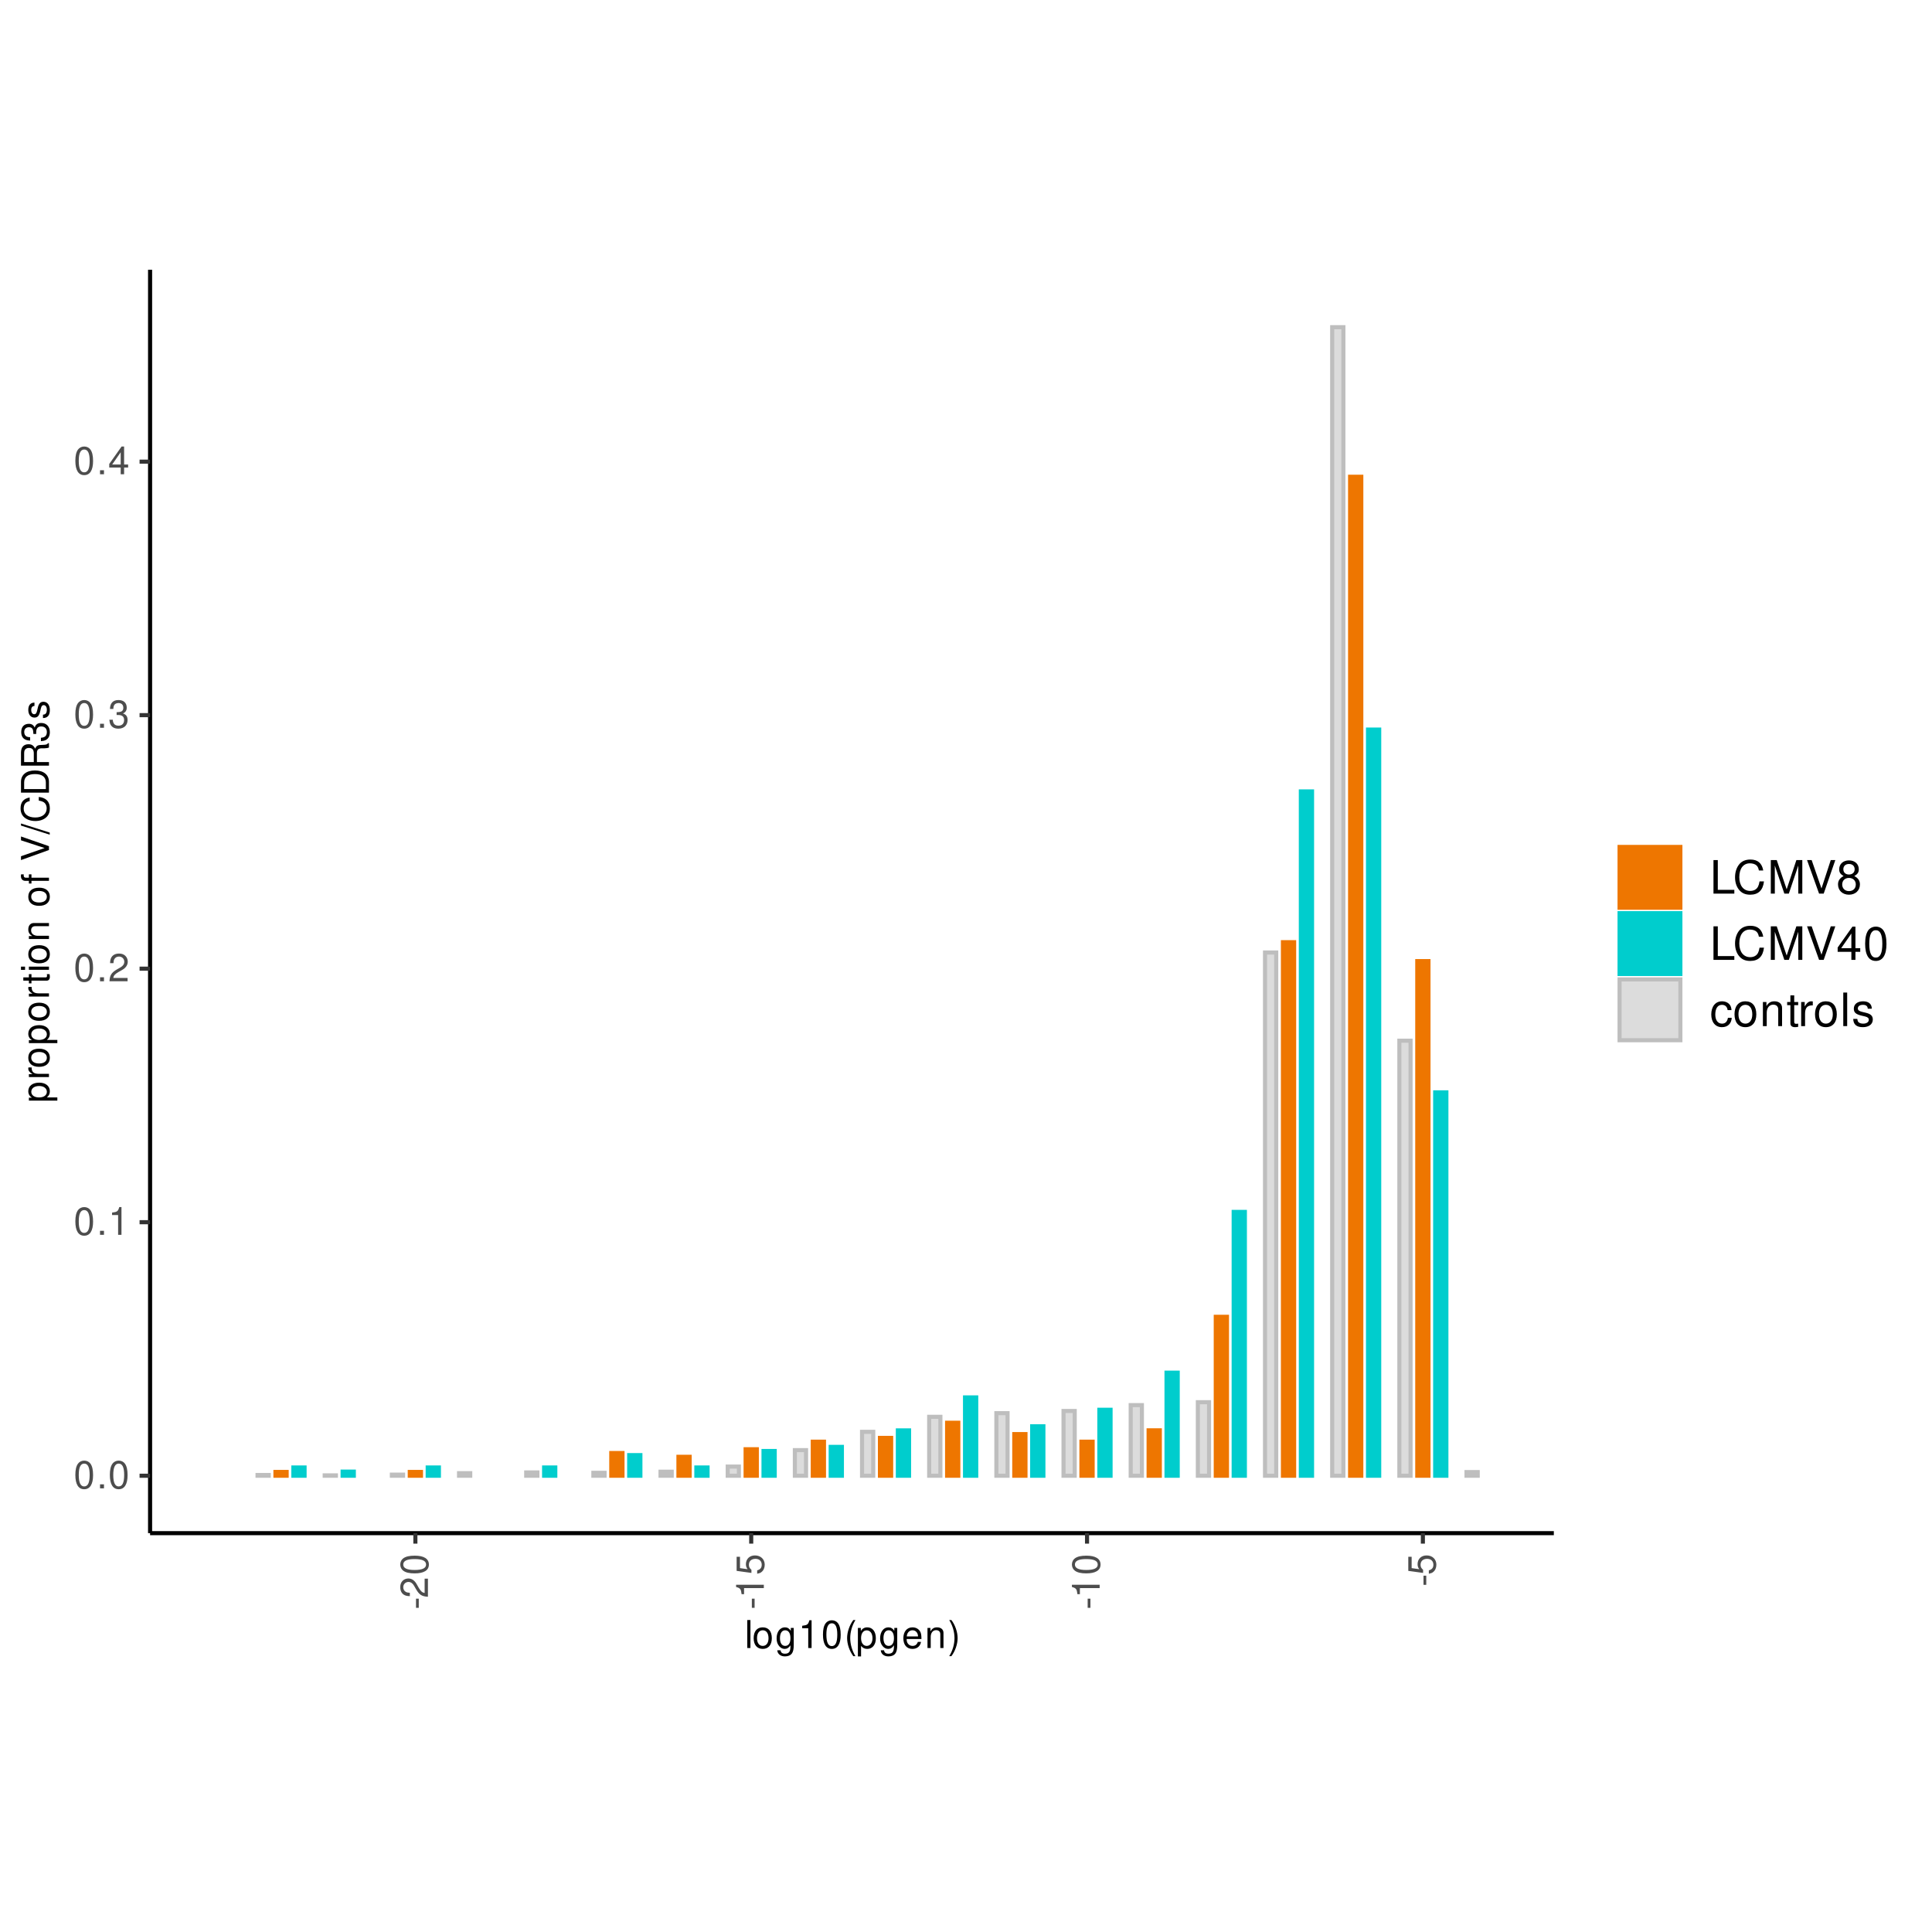 <?xml version="1.0" encoding="UTF-8"?>
<svg xmlns="http://www.w3.org/2000/svg" xmlns:xlink="http://www.w3.org/1999/xlink" width="504pt" height="504pt" viewBox="0 0 504 504" version="1.1">
<defs>
<g>
<symbol overflow="visible" id="glyph0-0">
<path style="stroke:none;" d=""/>
</symbol>
<symbol overflow="visible" id="glyph0-1">
<path style="stroke:none;" d="M 2.75 -7.234 C 2.094 -7.234 1.484 -6.938 1.125 -6.438 C 0.656 -5.797 0.438 -4.844 0.438 -3.5 C 0.438 -1.062 1.234 0.234 2.75 0.234 C 4.25 0.234 5.062 -1.062 5.062 -3.438 C 5.062 -4.844 4.844 -5.781 4.375 -6.438 C 4.016 -6.938 3.422 -7.234 2.75 -7.234 Z M 2.75 -6.453 C 3.703 -6.453 4.172 -5.484 4.172 -3.516 C 4.172 -1.453 3.703 -0.5 2.734 -0.5 C 1.797 -0.5 1.328 -1.5 1.328 -3.484 C 1.328 -5.484 1.797 -6.453 2.75 -6.453 Z M 2.75 -6.453 "/>
</symbol>
<symbol overflow="visible" id="glyph0-2">
<path style="stroke:none;" d="M 1.906 -1.047 L 0.875 -1.047 L 0.875 0 L 1.906 0 Z M 1.906 -1.047 "/>
</symbol>
<symbol overflow="visible" id="glyph0-3">
<path style="stroke:none;" d="M 2.594 -5.156 L 2.594 0 L 3.469 0 L 3.469 -7.234 L 2.891 -7.234 C 2.578 -6.125 2.375 -5.969 1.016 -5.797 L 1.016 -5.156 Z M 2.594 -5.156 "/>
</symbol>
<symbol overflow="visible" id="glyph0-4">
<path style="stroke:none;" d="M 5.062 -0.875 L 1.328 -0.875 C 1.422 -1.469 1.734 -1.844 2.609 -2.375 L 3.609 -2.938 C 4.594 -3.484 5.109 -4.234 5.109 -5.125 C 5.109 -5.719 4.875 -6.281 4.453 -6.672 C 4.031 -7.047 3.516 -7.234 2.844 -7.234 C 1.938 -7.234 1.266 -6.906 0.875 -6.297 C 0.625 -5.906 0.516 -5.453 0.5 -4.734 L 1.375 -4.734 C 1.406 -5.219 1.469 -5.516 1.594 -5.75 C 1.812 -6.188 2.281 -6.453 2.812 -6.453 C 3.609 -6.453 4.203 -5.875 4.203 -5.094 C 4.203 -4.516 3.875 -4.016 3.25 -3.656 L 2.328 -3.125 C 0.844 -2.266 0.422 -1.594 0.344 -0.016 L 5.062 -0.016 Z M 5.062 -0.875 "/>
</symbol>
<symbol overflow="visible" id="glyph0-5">
<path style="stroke:none;" d="M 2.203 -3.328 L 2.688 -3.328 C 3.656 -3.328 4.156 -2.875 4.156 -2.016 C 4.156 -1.094 3.609 -0.547 2.703 -0.547 C 1.734 -0.547 1.266 -1.047 1.203 -2.094 L 0.312 -2.094 C 0.359 -1.516 0.453 -1.141 0.625 -0.812 C 1 -0.125 1.688 0.234 2.656 0.234 C 4.125 0.234 5.062 -0.656 5.062 -2.016 C 5.062 -2.938 4.703 -3.438 3.859 -3.734 C 4.516 -4.016 4.844 -4.516 4.844 -5.234 C 4.844 -6.484 4.047 -7.234 2.688 -7.234 C 1.266 -7.234 0.5 -6.438 0.469 -4.906 L 1.344 -4.906 C 1.359 -5.344 1.406 -5.594 1.516 -5.812 C 1.703 -6.219 2.156 -6.453 2.703 -6.453 C 3.484 -6.453 3.953 -5.984 3.953 -5.203 C 3.953 -4.703 3.766 -4.391 3.375 -4.219 C 3.141 -4.125 2.812 -4.078 2.203 -4.062 Z M 2.203 -3.328 "/>
</symbol>
<symbol overflow="visible" id="glyph0-6">
<path style="stroke:none;" d="M 3.266 -1.75 L 3.266 0 L 4.156 0 L 4.156 -1.75 L 5.203 -1.75 L 5.203 -2.547 L 4.156 -2.547 L 4.156 -7.234 L 3.5 -7.234 L 0.281 -2.688 L 0.281 -1.75 Z M 3.266 -2.547 L 1.047 -2.547 L 3.266 -5.734 Z M 3.266 -2.547 "/>
</symbol>
<symbol overflow="visible" id="glyph0-7">
<path style="stroke:none;" d="M 1.516 -7.297 L 0.688 -7.297 L 0.688 0 L 1.516 0 Z M 1.516 -7.297 "/>
</symbol>
<symbol overflow="visible" id="glyph0-8">
<path style="stroke:none;" d="M 2.719 -5.391 C 1.234 -5.391 0.359 -4.344 0.359 -2.578 C 0.359 -0.812 1.234 0.234 2.734 0.234 C 4.203 0.234 5.094 -0.812 5.094 -2.547 C 5.094 -4.359 4.234 -5.391 2.719 -5.391 Z M 2.734 -4.625 C 3.672 -4.625 4.234 -3.844 4.234 -2.547 C 4.234 -1.312 3.656 -0.547 2.734 -0.547 C 1.797 -0.547 1.234 -1.312 1.234 -2.578 C 1.234 -3.844 1.797 -4.625 2.734 -4.625 Z M 2.734 -4.625 "/>
</symbol>
<symbol overflow="visible" id="glyph0-9">
<path style="stroke:none;" d="M 4.047 -5.234 L 4.047 -4.484 C 3.625 -5.109 3.156 -5.391 2.5 -5.391 C 1.234 -5.391 0.344 -4.203 0.344 -2.531 C 0.344 -1.656 0.562 -1.016 1.016 -0.484 C 1.406 -0.016 1.906 0.234 2.438 0.234 C 3.062 0.234 3.516 -0.047 3.953 -0.703 L 3.953 -0.438 C 3.953 0.953 3.562 1.484 2.531 1.484 C 1.812 1.484 1.453 1.203 1.375 0.594 L 0.516 0.594 C 0.594 1.562 1.375 2.188 2.516 2.188 C 3.281 2.188 3.922 1.938 4.266 1.516 C 4.656 1.016 4.812 0.375 4.812 -0.859 L 4.812 -5.234 Z M 2.578 -4.625 C 3.453 -4.625 3.953 -3.875 3.953 -2.547 C 3.953 -1.281 3.453 -0.547 2.578 -0.547 C 1.719 -0.547 1.219 -1.297 1.219 -2.578 C 1.219 -3.859 1.719 -4.625 2.578 -4.625 Z M 2.578 -4.625 "/>
</symbol>
<symbol overflow="visible" id="glyph0-10">
<path style="stroke:none;" d="M 2.359 -7.297 C 1.359 -5.984 0.734 -4.156 0.734 -2.594 C 0.734 -1.016 1.359 0.812 2.359 2.125 L 2.906 2.125 C 2.031 0.688 1.547 -0.984 1.547 -2.594 C 1.547 -4.188 2.031 -5.875 2.906 -7.297 Z M 2.359 -7.297 "/>
</symbol>
<symbol overflow="visible" id="glyph0-11">
<path style="stroke:none;" d="M 0.547 2.188 L 1.375 2.188 L 1.375 -0.547 C 1.812 -0.016 2.312 0.234 2.984 0.234 C 4.344 0.234 5.234 -0.859 5.234 -2.531 C 5.234 -4.297 4.375 -5.391 2.984 -5.391 C 2.266 -5.391 1.703 -5.062 1.312 -4.453 L 1.312 -5.234 L 0.547 -5.234 Z M 2.844 -4.609 C 3.766 -4.609 4.359 -3.797 4.359 -2.547 C 4.359 -1.359 3.75 -0.547 2.844 -0.547 C 1.953 -0.547 1.375 -1.344 1.375 -2.578 C 1.375 -3.812 1.953 -4.609 2.844 -4.609 Z M 2.844 -4.609 "/>
</symbol>
<symbol overflow="visible" id="glyph0-12">
<path style="stroke:none;" d="M 5.125 -2.344 C 5.125 -3.141 5.062 -3.625 4.922 -4.016 C 4.578 -4.875 3.781 -5.391 2.797 -5.391 C 1.344 -5.391 0.406 -4.281 0.406 -2.547 C 0.406 -0.812 1.297 0.234 2.781 0.234 C 3.984 0.234 4.812 -0.453 5.016 -1.594 L 4.188 -1.594 C 3.953 -0.906 3.484 -0.547 2.812 -0.547 C 2.281 -0.547 1.828 -0.781 1.547 -1.219 C 1.344 -1.516 1.281 -1.812 1.266 -2.344 Z M 1.297 -3.016 C 1.359 -3.984 1.953 -4.625 2.797 -4.625 C 3.641 -4.625 4.234 -3.953 4.234 -3.016 Z M 1.297 -3.016 "/>
</symbol>
<symbol overflow="visible" id="glyph0-13">
<path style="stroke:none;" d="M 0.703 -5.234 L 0.703 0 L 1.547 0 L 1.547 -2.891 C 1.547 -3.953 2.094 -4.656 2.953 -4.656 C 3.625 -4.656 4.047 -4.266 4.047 -3.625 L 4.047 0 L 4.875 0 L 4.875 -3.953 C 4.875 -4.828 4.219 -5.391 3.203 -5.391 C 2.438 -5.391 1.938 -5.094 1.469 -4.359 L 1.469 -5.234 Z M 0.703 -5.234 "/>
</symbol>
<symbol overflow="visible" id="glyph0-14">
<path style="stroke:none;" d="M 0.938 2.125 C 1.938 0.812 2.562 -1.016 2.562 -2.578 C 2.562 -4.156 1.938 -5.984 0.938 -7.297 L 0.375 -7.297 C 1.266 -5.859 1.75 -4.188 1.75 -2.578 C 1.75 -0.984 1.266 0.703 0.375 2.125 Z M 0.938 2.125 "/>
</symbol>
<symbol overflow="visible" id="glyph1-0">
<path style="stroke:none;" d=""/>
</symbol>
<symbol overflow="visible" id="glyph1-1">
<path style="stroke:none;" d="M -3.125 -2.844 L -3.125 -0.453 L -2.406 -0.453 L -2.406 -2.844 Z M -3.125 -2.844 "/>
</symbol>
<symbol overflow="visible" id="glyph1-2">
<path style="stroke:none;" d="M -0.875 -5.062 L -0.875 -1.328 C -1.469 -1.422 -1.844 -1.734 -2.375 -2.609 L -2.938 -3.609 C -3.484 -4.594 -4.234 -5.109 -5.125 -5.109 C -5.719 -5.109 -6.281 -4.875 -6.672 -4.453 C -7.047 -4.031 -7.234 -3.516 -7.234 -2.844 C -7.234 -1.938 -6.906 -1.266 -6.297 -0.875 C -5.906 -0.625 -5.453 -0.516 -4.734 -0.5 L -4.734 -1.375 C -5.219 -1.406 -5.516 -1.469 -5.75 -1.594 C -6.188 -1.812 -6.453 -2.281 -6.453 -2.812 C -6.453 -3.609 -5.875 -4.203 -5.094 -4.203 C -4.516 -4.203 -4.016 -3.875 -3.656 -3.25 L -3.125 -2.328 C -2.266 -0.844 -1.594 -0.422 -0.016 -0.344 L -0.016 -5.062 Z M -0.875 -5.062 "/>
</symbol>
<symbol overflow="visible" id="glyph1-3">
<path style="stroke:none;" d="M -7.234 -2.75 C -7.234 -2.094 -6.938 -1.484 -6.438 -1.125 C -5.797 -0.656 -4.844 -0.438 -3.5 -0.438 C -1.062 -0.438 0.234 -1.234 0.234 -2.75 C 0.234 -4.25 -1.062 -5.062 -3.438 -5.062 C -4.844 -5.062 -5.781 -4.844 -6.438 -4.375 C -6.938 -4.016 -7.234 -3.422 -7.234 -2.75 Z M -6.453 -2.75 C -6.453 -3.703 -5.484 -4.172 -3.516 -4.172 C -1.453 -4.172 -0.5 -3.703 -0.5 -2.734 C -0.5 -1.797 -1.5 -1.328 -3.484 -1.328 C -5.484 -1.328 -6.453 -1.797 -6.453 -2.75 Z M -6.453 -2.75 "/>
</symbol>
<symbol overflow="visible" id="glyph1-4">
<path style="stroke:none;" d="M -5.156 -2.594 L 0 -2.594 L 0 -3.469 L -7.234 -3.469 L -7.234 -2.891 C -6.125 -2.578 -5.969 -2.375 -5.797 -1.016 L -5.156 -1.016 Z M -5.156 -2.594 "/>
</symbol>
<symbol overflow="visible" id="glyph1-5">
<path style="stroke:none;" d="M -7.094 -4.766 L -7.094 -1.094 L -3.234 -0.562 L -3.234 -1.375 C -3.719 -1.797 -3.891 -2.125 -3.891 -2.688 C -3.891 -3.641 -3.234 -4.234 -2.188 -4.234 C -1.172 -4.234 -0.547 -3.641 -0.547 -2.688 C -0.547 -1.906 -0.938 -1.438 -1.734 -1.234 L -1.734 -0.344 C -1.156 -0.469 -0.875 -0.562 -0.625 -0.781 C -0.078 -1.188 0.234 -1.906 0.234 -2.703 C 0.234 -4.125 -0.812 -5.125 -2.312 -5.125 C -3.703 -5.125 -4.672 -4.203 -4.672 -2.844 C -4.672 -2.344 -4.547 -1.938 -4.234 -1.531 L -6.219 -1.812 L -6.219 -4.766 Z M -7.094 -4.766 "/>
</symbol>
<symbol overflow="visible" id="glyph1-6">
<path style="stroke:none;" d="M 2.188 -0.547 L 2.188 -1.375 L -0.547 -1.375 C -0.016 -1.812 0.234 -2.312 0.234 -2.984 C 0.234 -4.344 -0.859 -5.234 -2.531 -5.234 C -4.297 -5.234 -5.391 -4.375 -5.391 -2.984 C -5.391 -2.266 -5.062 -1.703 -4.453 -1.312 L -5.234 -1.312 L -5.234 -0.547 Z M -4.609 -2.844 C -4.609 -3.766 -3.797 -4.359 -2.547 -4.359 C -1.359 -4.359 -0.547 -3.75 -0.547 -2.844 C -0.547 -1.953 -1.344 -1.375 -2.578 -1.375 C -3.812 -1.375 -4.609 -1.953 -4.609 -2.844 Z M -4.609 -2.844 "/>
</symbol>
<symbol overflow="visible" id="glyph1-7">
<path style="stroke:none;" d="M -5.234 -0.688 L 0 -0.688 L 0 -1.531 L -2.719 -1.531 C -3.984 -1.547 -4.547 -2.062 -4.516 -3.203 L -5.359 -3.203 C -5.375 -3.062 -5.391 -2.984 -5.391 -2.891 C -5.391 -2.344 -5.062 -1.938 -4.297 -1.453 L -5.234 -1.453 Z M -5.234 -0.688 "/>
</symbol>
<symbol overflow="visible" id="glyph1-8">
<path style="stroke:none;" d="M -5.391 -2.719 C -5.391 -1.234 -4.344 -0.359 -2.578 -0.359 C -0.812 -0.359 0.234 -1.234 0.234 -2.734 C 0.234 -4.203 -0.812 -5.094 -2.547 -5.094 C -4.359 -5.094 -5.391 -4.234 -5.391 -2.719 Z M -4.625 -2.734 C -4.625 -3.672 -3.844 -4.234 -2.547 -4.234 C -1.312 -4.234 -0.547 -3.656 -0.547 -2.734 C -0.547 -1.797 -1.312 -1.234 -2.578 -1.234 C -3.844 -1.234 -4.625 -1.797 -4.625 -2.734 Z M -4.625 -2.734 "/>
</symbol>
<symbol overflow="visible" id="glyph1-9">
<path style="stroke:none;" d="M -5.234 -2.547 L -5.234 -1.688 L -6.688 -1.688 L -6.688 -0.844 L -5.234 -0.844 L -5.234 -0.141 L -4.562 -0.141 L -4.562 -0.844 L -0.594 -0.844 C -0.062 -0.844 0.234 -1.203 0.234 -1.859 C 0.234 -2.078 0.203 -2.266 0.156 -2.547 L -0.547 -2.547 C -0.516 -2.422 -0.5 -2.312 -0.5 -2.141 C -0.5 -1.781 -0.594 -1.688 -0.969 -1.688 L -4.562 -1.688 L -4.562 -2.547 Z M -5.234 -2.547 "/>
</symbol>
<symbol overflow="visible" id="glyph1-10">
<path style="stroke:none;" d="M -5.234 -1.5 L -5.234 -0.672 L 0 -0.672 L 0 -1.5 Z M -7.297 -1.5 L -7.297 -0.656 L -6.234 -0.656 L -6.234 -1.5 Z M -7.297 -1.5 "/>
</symbol>
<symbol overflow="visible" id="glyph1-11">
<path style="stroke:none;" d="M -5.234 -0.703 L 0 -0.703 L 0 -1.547 L -2.891 -1.547 C -3.953 -1.547 -4.656 -2.094 -4.656 -2.953 C -4.656 -3.625 -4.266 -4.047 -3.625 -4.047 L 0 -4.047 L 0 -4.875 L -3.953 -4.875 C -4.828 -4.875 -5.391 -4.219 -5.391 -3.203 C -5.391 -2.438 -5.094 -1.938 -4.359 -1.469 L -5.234 -1.469 Z M -5.234 -0.703 "/>
</symbol>
<symbol overflow="visible" id="glyph1-12">
<path style="stroke:none;" d=""/>
</symbol>
<symbol overflow="visible" id="glyph1-13">
<path style="stroke:none;" d="M -5.234 -2.578 L -5.234 -1.703 L -6.062 -1.703 C -6.406 -1.703 -6.594 -1.906 -6.594 -2.297 C -6.594 -2.359 -6.594 -2.391 -6.578 -2.578 L -7.266 -2.578 C -7.312 -2.391 -7.312 -2.281 -7.312 -2.109 C -7.312 -1.344 -6.875 -0.875 -6.125 -0.875 L -5.234 -0.875 L -5.234 -0.188 L -4.562 -0.188 L -4.562 -0.875 L 0 -0.875 L 0 -1.703 L -4.562 -1.703 L -4.562 -2.578 Z M -5.234 -2.578 "/>
</symbol>
<symbol overflow="visible" id="glyph1-14">
<path style="stroke:none;" d="M 0 -3.922 L -7.297 -6.453 L -7.297 -5.453 L -1.125 -3.438 L -7.297 -1.297 L -7.297 -0.297 L 0 -2.922 Z M 0 -3.922 "/>
</symbol>
<symbol overflow="visible" id="glyph1-15">
<path style="stroke:none;" d="M -7.297 -2.297 L 0.203 0.078 L 0.203 -0.469 L -7.297 -2.844 Z M -7.297 -2.297 "/>
</symbol>
<symbol overflow="visible" id="glyph1-16">
<path style="stroke:none;" d="M -5.031 -6.625 C -6.625 -6.328 -7.406 -5.406 -7.406 -3.812 C -7.406 -2.828 -7.094 -2.047 -6.5 -1.5 C -5.781 -0.844 -4.734 -0.484 -3.562 -0.484 C -2.359 -0.484 -1.328 -0.844 -0.625 -1.531 C -0.047 -2.094 0.234 -2.812 0.234 -3.766 C 0.234 -5.547 -0.734 -6.547 -2.656 -6.766 L -2.656 -5.812 C -2.156 -5.734 -1.812 -5.625 -1.531 -5.484 C -0.938 -5.188 -0.594 -4.562 -0.594 -3.781 C -0.594 -2.328 -1.75 -1.406 -3.562 -1.406 C -5.438 -1.406 -6.594 -2.281 -6.594 -3.703 C -6.594 -4.297 -6.422 -4.844 -6.125 -5.141 C -5.875 -5.406 -5.578 -5.562 -5.031 -5.672 Z M -5.031 -6.625 "/>
</symbol>
<symbol overflow="visible" id="glyph1-17">
<path style="stroke:none;" d="M 0 -0.891 L 0 -3.703 C 0 -5.547 -1.375 -6.672 -3.656 -6.672 C -5.906 -6.672 -7.297 -5.547 -7.297 -3.703 L -7.297 -0.891 Z M -0.812 -1.812 L -6.469 -1.812 L -6.469 -3.547 C -6.469 -4.984 -5.5 -5.734 -3.641 -5.734 C -1.797 -5.734 -0.812 -4.984 -0.812 -3.547 Z M -0.812 -1.812 "/>
</symbol>
<symbol overflow="visible" id="glyph1-18">
<path style="stroke:none;" d="M -3.141 -1.859 L -3.141 -4.266 C -3.141 -5.094 -2.734 -5.453 -1.844 -5.453 L -1.188 -5.453 C -0.734 -5.453 -0.297 -5.531 0 -5.656 L 0 -6.797 L -0.234 -6.797 C -0.469 -6.438 -0.734 -6.375 -1.703 -6.344 C -2.906 -6.344 -3.266 -6.156 -3.594 -5.359 C -4.016 -6.188 -4.5 -6.516 -5.344 -6.516 C -6.594 -6.516 -7.297 -5.734 -7.297 -4.297 L -7.297 -0.938 L 0 -0.938 L 0 -1.859 Z M -3.953 -1.859 L -6.469 -1.859 L -6.469 -4.109 C -6.469 -4.625 -6.391 -4.938 -6.188 -5.156 C -5.984 -5.406 -5.656 -5.547 -5.219 -5.547 C -4.344 -5.547 -3.953 -5.094 -3.953 -4.109 Z M -3.953 -1.859 "/>
</symbol>
<symbol overflow="visible" id="glyph1-19">
<path style="stroke:none;" d="M -3.328 -2.203 L -3.328 -2.688 C -3.328 -3.656 -2.875 -4.156 -2.016 -4.156 C -1.094 -4.156 -0.547 -3.609 -0.547 -2.703 C -0.547 -1.734 -1.047 -1.266 -2.094 -1.203 L -2.094 -0.312 C -1.516 -0.359 -1.141 -0.453 -0.812 -0.625 C -0.125 -1 0.234 -1.688 0.234 -2.656 C 0.234 -4.125 -0.656 -5.062 -2.016 -5.062 C -2.938 -5.062 -3.438 -4.703 -3.734 -3.859 C -4.016 -4.516 -4.516 -4.844 -5.234 -4.844 C -6.484 -4.844 -7.234 -4.047 -7.234 -2.688 C -7.234 -1.266 -6.438 -0.5 -4.906 -0.469 L -4.906 -1.344 C -5.344 -1.359 -5.594 -1.406 -5.812 -1.516 C -6.219 -1.703 -6.453 -2.156 -6.453 -2.703 C -6.453 -3.484 -5.984 -3.953 -5.203 -3.953 C -4.703 -3.953 -4.391 -3.766 -4.219 -3.375 C -4.125 -3.141 -4.078 -2.812 -4.062 -2.203 Z M -3.328 -2.203 "/>
</symbol>
<symbol overflow="visible" id="glyph1-20">
<path style="stroke:none;" d="M -3.781 -4.375 C -4.812 -4.375 -5.391 -3.688 -5.391 -2.484 C -5.391 -1.266 -4.766 -0.469 -3.797 -0.469 C -2.969 -0.469 -2.578 -0.891 -2.281 -2.125 L -2.094 -2.906 C -1.953 -3.484 -1.734 -3.719 -1.375 -3.719 C -0.875 -3.719 -0.547 -3.234 -0.547 -2.5 C -0.547 -2.047 -0.672 -1.672 -0.891 -1.453 C -1.047 -1.328 -1.188 -1.266 -1.562 -1.219 L -1.562 -0.344 C -0.344 -0.375 0.234 -1.062 0.234 -2.438 C 0.234 -3.75 -0.422 -4.594 -1.438 -4.594 C -2.203 -4.594 -2.641 -4.156 -2.891 -3.109 L -3.078 -2.312 C -3.234 -1.625 -3.453 -1.344 -3.828 -1.344 C -4.312 -1.344 -4.625 -1.766 -4.625 -2.453 C -4.625 -3.125 -4.328 -3.484 -3.781 -3.5 Z M -3.781 -4.375 "/>
</symbol>
<symbol overflow="visible" id="glyph2-0">
<path style="stroke:none;" d=""/>
</symbol>
<symbol overflow="visible" id="glyph2-1">
<path style="stroke:none;" d="M 2.078 -8.75 L 0.953 -8.75 L 0.953 0 L 6.391 0 L 6.391 -0.984 L 2.078 -0.984 Z M 2.078 -8.75 "/>
</symbol>
<symbol overflow="visible" id="glyph2-2">
<path style="stroke:none;" d="M 7.938 -6.031 C 7.594 -7.953 6.484 -8.891 4.578 -8.891 C 3.391 -8.891 2.453 -8.516 1.797 -7.797 C 1.016 -6.938 0.578 -5.688 0.578 -4.266 C 0.578 -2.828 1.016 -1.594 1.844 -0.75 C 2.516 -0.047 3.391 0.281 4.531 0.281 C 6.656 0.281 7.859 -0.875 8.125 -3.188 L 6.969 -3.188 C 6.875 -2.594 6.75 -2.188 6.578 -1.844 C 6.219 -1.109 5.469 -0.703 4.531 -0.703 C 2.797 -0.703 1.688 -2.094 1.688 -4.281 C 1.688 -6.531 2.734 -7.906 4.438 -7.906 C 5.141 -7.906 5.812 -7.703 6.172 -7.359 C 6.484 -7.062 6.672 -6.703 6.797 -6.031 Z M 7.938 -6.031 "/>
</symbol>
<symbol overflow="visible" id="glyph2-3">
<path style="stroke:none;" d="M 5.609 0 L 8.078 -7.328 L 8.078 0 L 9.125 0 L 9.125 -8.75 L 7.578 -8.75 L 5.047 -1.125 L 2.453 -8.75 L 0.906 -8.75 L 0.906 0 L 1.953 0 L 1.953 -7.328 L 4.438 0 Z M 5.609 0 "/>
</symbol>
<symbol overflow="visible" id="glyph2-4">
<path style="stroke:none;" d="M 4.703 0 L 7.734 -8.75 L 6.547 -8.75 L 4.125 -1.344 L 1.562 -8.75 L 0.359 -8.75 L 3.5 0 Z M 4.703 0 "/>
</symbol>
<symbol overflow="visible" id="glyph2-5">
<path style="stroke:none;" d="M 4.688 -4.578 C 5.578 -5.109 5.859 -5.547 5.859 -6.359 C 5.859 -7.734 4.812 -8.672 3.297 -8.672 C 1.797 -8.672 0.75 -7.734 0.75 -6.375 C 0.75 -5.547 1.016 -5.125 1.891 -4.578 C 0.922 -4.078 0.438 -3.375 0.438 -2.406 C 0.438 -0.828 1.609 0.281 3.297 0.281 C 4.984 0.281 6.156 -0.828 6.156 -2.406 C 6.156 -3.375 5.672 -4.078 4.688 -4.578 Z M 3.297 -7.734 C 4.203 -7.734 4.781 -7.203 4.781 -6.344 C 4.781 -5.516 4.188 -4.984 3.297 -4.984 C 2.406 -4.984 1.828 -5.516 1.828 -6.359 C 1.828 -7.203 2.406 -7.734 3.297 -7.734 Z M 3.297 -4.094 C 4.359 -4.094 5.078 -3.391 5.078 -2.391 C 5.078 -1.344 4.375 -0.656 3.281 -0.656 C 2.25 -0.656 1.531 -1.375 1.531 -2.375 C 1.531 -3.406 2.234 -4.094 3.297 -4.094 Z M 3.297 -4.094 "/>
</symbol>
<symbol overflow="visible" id="glyph2-6">
<path style="stroke:none;" d="M 3.922 -2.094 L 3.922 0 L 4.984 0 L 4.984 -2.094 L 6.234 -2.094 L 6.234 -3.047 L 4.984 -3.047 L 4.984 -8.672 L 4.203 -8.672 L 0.344 -3.219 L 0.344 -2.094 Z M 3.922 -3.047 L 1.266 -3.047 L 3.922 -6.875 Z M 3.922 -3.047 "/>
</symbol>
<symbol overflow="visible" id="glyph2-7">
<path style="stroke:none;" d="M 3.297 -8.672 C 2.516 -8.672 1.781 -8.312 1.344 -7.734 C 0.797 -6.953 0.516 -5.812 0.516 -4.203 C 0.516 -1.266 1.469 0.281 3.297 0.281 C 5.094 0.281 6.078 -1.266 6.078 -4.125 C 6.078 -5.812 5.812 -6.938 5.25 -7.734 C 4.812 -8.328 4.109 -8.672 3.297 -8.672 Z M 3.297 -7.734 C 4.438 -7.734 5 -6.578 5 -4.219 C 5 -1.75 4.453 -0.594 3.281 -0.594 C 2.156 -0.594 1.594 -1.797 1.594 -4.188 C 1.594 -6.578 2.156 -7.734 3.297 -7.734 Z M 3.297 -7.734 "/>
</symbol>
<symbol overflow="visible" id="glyph2-8">
<path style="stroke:none;" d="M 5.656 -4.172 C 5.609 -4.781 5.469 -5.188 5.234 -5.531 C 4.797 -6.125 4.047 -6.469 3.172 -6.469 C 1.469 -6.469 0.375 -5.125 0.375 -3.031 C 0.375 -1.016 1.453 0.281 3.156 0.281 C 4.656 0.281 5.609 -0.625 5.719 -2.156 L 4.719 -2.156 C 4.547 -1.156 4.031 -0.641 3.188 -0.641 C 2.078 -0.641 1.422 -1.547 1.422 -3.031 C 1.422 -4.609 2.062 -5.547 3.156 -5.547 C 4 -5.547 4.531 -5.047 4.641 -4.172 Z M 5.656 -4.172 "/>
</symbol>
<symbol overflow="visible" id="glyph2-9">
<path style="stroke:none;" d="M 3.266 -6.469 C 1.484 -6.469 0.438 -5.203 0.438 -3.094 C 0.438 -0.969 1.484 0.281 3.281 0.281 C 5.047 0.281 6.125 -0.984 6.125 -3.047 C 6.125 -5.234 5.094 -6.469 3.266 -6.469 Z M 3.281 -5.547 C 4.406 -5.547 5.078 -4.625 5.078 -3.062 C 5.078 -1.578 4.375 -0.641 3.281 -0.641 C 2.156 -0.641 1.469 -1.578 1.469 -3.094 C 1.469 -4.625 2.156 -5.547 3.281 -5.547 Z M 3.281 -5.547 "/>
</symbol>
<symbol overflow="visible" id="glyph2-10">
<path style="stroke:none;" d="M 0.844 -6.281 L 0.844 0 L 1.844 0 L 1.844 -3.469 C 1.844 -4.75 2.516 -5.594 3.547 -5.594 C 4.344 -5.594 4.844 -5.109 4.844 -4.359 L 4.844 0 L 5.844 0 L 5.844 -4.75 C 5.844 -5.797 5.062 -6.469 3.859 -6.469 C 2.922 -6.469 2.312 -6.109 1.766 -5.234 L 1.766 -6.281 Z M 0.844 -6.281 "/>
</symbol>
<symbol overflow="visible" id="glyph2-11">
<path style="stroke:none;" d="M 3.047 -6.281 L 2.016 -6.281 L 2.016 -8.016 L 1.016 -8.016 L 1.016 -6.281 L 0.172 -6.281 L 0.172 -5.469 L 1.016 -5.469 L 1.016 -0.719 C 1.016 -0.078 1.453 0.281 2.234 0.281 C 2.5 0.281 2.719 0.25 3.047 0.188 L 3.047 -0.641 C 2.906 -0.609 2.766 -0.594 2.562 -0.594 C 2.141 -0.594 2.016 -0.719 2.016 -1.156 L 2.016 -5.469 L 3.047 -5.469 Z M 3.047 -6.281 "/>
</symbol>
<symbol overflow="visible" id="glyph2-12">
<path style="stroke:none;" d="M 0.828 -6.281 L 0.828 0 L 1.844 0 L 1.844 -3.266 C 1.844 -4.781 2.469 -5.453 3.859 -5.406 L 3.859 -6.438 C 3.688 -6.453 3.594 -6.469 3.469 -6.469 C 2.812 -6.469 2.328 -6.078 1.75 -5.141 L 1.75 -6.281 Z M 0.828 -6.281 "/>
</symbol>
<symbol overflow="visible" id="glyph2-13">
<path style="stroke:none;" d="M 1.828 -8.75 L 0.812 -8.75 L 0.812 0 L 1.828 0 Z M 1.828 -8.75 "/>
</symbol>
<symbol overflow="visible" id="glyph2-14">
<path style="stroke:none;" d="M 5.25 -4.531 C 5.25 -5.766 4.422 -6.469 2.969 -6.469 C 1.516 -6.469 0.562 -5.719 0.562 -4.547 C 0.562 -3.562 1.062 -3.094 2.562 -2.734 L 3.484 -2.516 C 4.188 -2.344 4.469 -2.094 4.469 -1.641 C 4.469 -1.047 3.875 -0.641 3 -0.641 C 2.453 -0.641 2 -0.797 1.75 -1.062 C 1.594 -1.25 1.531 -1.422 1.469 -1.875 L 0.406 -1.875 C 0.453 -0.422 1.266 0.281 2.922 0.281 C 4.5 0.281 5.516 -0.5 5.516 -1.719 C 5.516 -2.656 4.984 -3.172 3.734 -3.469 L 2.766 -3.703 C 1.953 -3.891 1.609 -4.156 1.609 -4.594 C 1.609 -5.188 2.125 -5.547 2.938 -5.547 C 3.75 -5.547 4.172 -5.203 4.203 -4.531 Z M 5.25 -4.531 "/>
</symbol>
</g>
<clipPath id="clip1">
  <path d="M 0 64.895 L 504 64.895 L 504 439.102 L 0 439.102 Z M 0 64.895 "/>
</clipPath>
<clipPath id="clip2">
  <path d="M 39.152 70.375 L 405.352 70.375 L 405.352 399.953 L 39.152 399.953 Z M 39.152 70.375 "/>
</clipPath>
</defs>
<g id="surface31">
<rect x="0" y="0" width="504" height="504" style="fill:rgb(100%,100%,100%);fill-opacity:1;stroke:none;"/>
<g clip-path="url(#clip1)" clip-rule="nonzero">
<path style="fill-rule:nonzero;fill:rgb(100%,100%,100%);fill-opacity:1;stroke-width:1.067;stroke-linecap:round;stroke-linejoin:round;stroke:rgb(100%,100%,100%);stroke-opacity:1;stroke-miterlimit:10;" d="M 0 439.105 L 504 439.105 L 504 64.898 L 0 64.898 Z M 0 439.105 "/>
</g>
<g clip-path="url(#clip2)" clip-rule="nonzero">
<path style=" stroke:none;fill-rule:nonzero;fill:rgb(100%,100%,100%);fill-opacity:1;" d="M 39.152 399.953 L 405.352 399.953 L 405.352 70.375 L 39.152 70.375 Z M 39.152 399.953 "/>
</g>
<path style="fill-rule:nonzero;fill:rgb(86.275%,86.275%,86.275%);fill-opacity:1;stroke-width:1.067;stroke-linecap:square;stroke-linejoin:miter;stroke:rgb(74.51%,74.51%,74.51%);stroke-opacity:1;stroke-miterlimit:10;" d="M 67.184 384.973 L 70.105 384.973 L 70.105 384.781 L 67.184 384.781 Z M 67.184 384.973 "/>
<path style="fill-rule:nonzero;fill:rgb(86.275%,86.275%,86.275%);fill-opacity:1;stroke-width:1.067;stroke-linecap:square;stroke-linejoin:miter;stroke:rgb(74.51%,74.51%,74.51%);stroke-opacity:1;stroke-miterlimit:10;" d="M 84.707 384.973 L 87.629 384.973 L 87.629 384.879 L 84.707 384.879 Z M 84.707 384.973 "/>
<path style="fill-rule:nonzero;fill:rgb(86.275%,86.275%,86.275%);fill-opacity:1;stroke-width:1.067;stroke-linecap:square;stroke-linejoin:miter;stroke:rgb(74.51%,74.51%,74.51%);stroke-opacity:1;stroke-miterlimit:10;" d="M 102.227 384.973 L 105.148 384.973 L 105.148 384.688 L 102.227 384.688 Z M 102.227 384.973 "/>
<path style="fill-rule:nonzero;fill:rgb(86.275%,86.275%,86.275%);fill-opacity:1;stroke-width:1.067;stroke-linecap:square;stroke-linejoin:miter;stroke:rgb(74.51%,74.51%,74.51%);stroke-opacity:1;stroke-miterlimit:10;" d="M 119.75 384.973 L 122.672 384.973 L 122.672 384.305 L 119.75 384.305 Z M 119.75 384.973 "/>
<path style="fill-rule:nonzero;fill:rgb(86.275%,86.275%,86.275%);fill-opacity:1;stroke-width:1.067;stroke-linecap:square;stroke-linejoin:miter;stroke:rgb(74.51%,74.51%,74.51%);stroke-opacity:1;stroke-miterlimit:10;" d="M 137.27 384.973 L 140.191 384.973 L 140.191 384.113 L 137.27 384.113 Z M 137.27 384.973 "/>
<path style="fill-rule:nonzero;fill:rgb(86.275%,86.275%,86.275%);fill-opacity:1;stroke-width:1.067;stroke-linecap:square;stroke-linejoin:miter;stroke:rgb(74.51%,74.51%,74.51%);stroke-opacity:1;stroke-miterlimit:10;" d="M 154.793 384.973 L 157.715 384.973 L 157.715 384.211 L 154.793 384.211 Z M 154.793 384.973 "/>
<path style="fill-rule:nonzero;fill:rgb(86.275%,86.275%,86.275%);fill-opacity:1;stroke-width:1.067;stroke-linecap:square;stroke-linejoin:miter;stroke:rgb(74.51%,74.51%,74.51%);stroke-opacity:1;stroke-miterlimit:10;" d="M 172.312 384.973 L 175.234 384.973 L 175.234 383.922 L 172.312 383.922 Z M 172.312 384.973 "/>
<path style="fill-rule:nonzero;fill:rgb(86.275%,86.275%,86.275%);fill-opacity:1;stroke-width:1.067;stroke-linecap:square;stroke-linejoin:miter;stroke:rgb(74.51%,74.51%,74.51%);stroke-opacity:1;stroke-miterlimit:10;" d="M 189.836 384.973 L 192.758 384.973 L 192.758 382.586 L 189.836 382.586 Z M 189.836 384.973 "/>
<path style="fill-rule:nonzero;fill:rgb(86.275%,86.275%,86.275%);fill-opacity:1;stroke-width:1.067;stroke-linecap:square;stroke-linejoin:miter;stroke:rgb(74.51%,74.51%,74.51%);stroke-opacity:1;stroke-miterlimit:10;" d="M 207.355 384.973 L 210.277 384.973 L 210.277 378.293 L 207.355 378.293 Z M 207.355 384.973 "/>
<path style="fill-rule:nonzero;fill:rgb(86.275%,86.275%,86.275%);fill-opacity:1;stroke-width:1.067;stroke-linecap:square;stroke-linejoin:miter;stroke:rgb(74.51%,74.51%,74.51%);stroke-opacity:1;stroke-miterlimit:10;" d="M 224.879 384.973 L 227.801 384.973 L 227.801 373.52 L 224.879 373.52 Z M 224.879 384.973 "/>
<path style="fill-rule:nonzero;fill:rgb(86.275%,86.275%,86.275%);fill-opacity:1;stroke-width:1.067;stroke-linecap:square;stroke-linejoin:miter;stroke:rgb(74.51%,74.51%,74.51%);stroke-opacity:1;stroke-miterlimit:10;" d="M 242.398 384.973 L 245.32 384.973 L 245.32 369.605 L 242.398 369.605 Z M 242.398 384.973 "/>
<path style="fill-rule:nonzero;fill:rgb(86.275%,86.275%,86.275%);fill-opacity:1;stroke-width:1.067;stroke-linecap:square;stroke-linejoin:miter;stroke:rgb(74.51%,74.51%,74.51%);stroke-opacity:1;stroke-miterlimit:10;" d="M 259.922 384.973 L 262.844 384.973 L 262.844 368.652 L 259.922 368.652 Z M 259.922 384.973 "/>
<path style="fill-rule:nonzero;fill:rgb(86.275%,86.275%,86.275%);fill-opacity:1;stroke-width:1.067;stroke-linecap:square;stroke-linejoin:miter;stroke:rgb(74.51%,74.51%,74.51%);stroke-opacity:1;stroke-miterlimit:10;" d="M 277.441 384.973 L 280.363 384.973 L 280.363 368.078 L 277.441 368.078 Z M 277.441 384.973 "/>
<path style="fill-rule:nonzero;fill:rgb(86.275%,86.275%,86.275%);fill-opacity:1;stroke-width:1.067;stroke-linecap:square;stroke-linejoin:miter;stroke:rgb(74.51%,74.51%,74.51%);stroke-opacity:1;stroke-miterlimit:10;" d="M 294.965 384.973 L 297.887 384.973 L 297.887 366.551 L 294.965 366.551 Z M 294.965 384.973 "/>
<path style="fill-rule:nonzero;fill:rgb(86.275%,86.275%,86.275%);fill-opacity:1;stroke-width:1.067;stroke-linecap:square;stroke-linejoin:miter;stroke:rgb(74.51%,74.51%,74.51%);stroke-opacity:1;stroke-miterlimit:10;" d="M 312.484 384.973 L 315.406 384.973 L 315.406 365.789 L 312.484 365.789 Z M 312.484 384.973 "/>
<path style="fill-rule:nonzero;fill:rgb(86.275%,86.275%,86.275%);fill-opacity:1;stroke-width:1.067;stroke-linecap:square;stroke-linejoin:miter;stroke:rgb(74.51%,74.51%,74.51%);stroke-opacity:1;stroke-miterlimit:10;" d="M 330.008 384.973 L 332.93 384.973 L 332.93 248.48 L 330.008 248.48 Z M 330.008 384.973 "/>
<path style="fill-rule:nonzero;fill:rgb(86.275%,86.275%,86.275%);fill-opacity:1;stroke-width:1.067;stroke-linecap:square;stroke-linejoin:miter;stroke:rgb(74.51%,74.51%,74.51%);stroke-opacity:1;stroke-miterlimit:10;" d="M 347.527 384.973 L 350.449 384.973 L 350.449 85.355 L 347.527 85.355 Z M 347.527 384.973 "/>
<path style="fill-rule:nonzero;fill:rgb(86.275%,86.275%,86.275%);fill-opacity:1;stroke-width:1.067;stroke-linecap:square;stroke-linejoin:miter;stroke:rgb(74.51%,74.51%,74.51%);stroke-opacity:1;stroke-miterlimit:10;" d="M 365.051 384.973 L 367.973 384.973 L 367.973 271.484 L 365.051 271.484 Z M 365.051 384.973 "/>
<path style="fill-rule:nonzero;fill:rgb(86.275%,86.275%,86.275%);fill-opacity:1;stroke-width:1.067;stroke-linecap:square;stroke-linejoin:miter;stroke:rgb(74.51%,74.51%,74.51%);stroke-opacity:1;stroke-miterlimit:10;" d="M 382.57 384.973 L 385.492 384.973 L 385.492 384.02 L 382.57 384.02 Z M 382.57 384.973 "/>
<path style="fill-rule:nonzero;fill:rgb(93.333%,46.275%,0%);fill-opacity:1;stroke-width:1.067;stroke-linecap:square;stroke-linejoin:miter;stroke:rgb(93.333%,46.275%,0%);stroke-opacity:1;stroke-miterlimit:10;" d="M 71.855 384.973 L 74.777 384.973 L 74.777 383.984 L 71.855 383.984 Z M 71.855 384.973 "/>
<path style="fill-rule:nonzero;fill:rgb(93.333%,46.275%,0%);fill-opacity:1;stroke-width:1.067;stroke-linecap:square;stroke-linejoin:miter;stroke:rgb(93.333%,46.275%,0%);stroke-opacity:1;stroke-miterlimit:10;" d="M 106.898 384.973 L 109.82 384.973 L 109.82 383.984 L 106.898 383.984 Z M 106.898 384.973 "/>
<path style="fill-rule:nonzero;fill:rgb(93.333%,46.275%,0%);fill-opacity:1;stroke-width:1.067;stroke-linecap:square;stroke-linejoin:miter;stroke:rgb(93.333%,46.275%,0%);stroke-opacity:1;stroke-miterlimit:10;" d="M 159.465 384.973 L 162.387 384.973 L 162.387 379.051 L 159.465 379.051 Z M 159.465 384.973 "/>
<path style="fill-rule:nonzero;fill:rgb(93.333%,46.275%,0%);fill-opacity:1;stroke-width:1.067;stroke-linecap:square;stroke-linejoin:miter;stroke:rgb(93.333%,46.275%,0%);stroke-opacity:1;stroke-miterlimit:10;" d="M 176.984 384.973 L 179.906 384.973 L 179.906 380.035 L 176.984 380.035 Z M 176.984 384.973 "/>
<path style="fill-rule:nonzero;fill:rgb(93.333%,46.275%,0%);fill-opacity:1;stroke-width:1.067;stroke-linecap:square;stroke-linejoin:miter;stroke:rgb(93.333%,46.275%,0%);stroke-opacity:1;stroke-miterlimit:10;" d="M 194.508 384.973 L 197.43 384.973 L 197.43 378.062 L 194.508 378.062 Z M 194.508 384.973 "/>
<path style="fill-rule:nonzero;fill:rgb(93.333%,46.275%,0%);fill-opacity:1;stroke-width:1.067;stroke-linecap:square;stroke-linejoin:miter;stroke:rgb(93.333%,46.275%,0%);stroke-opacity:1;stroke-miterlimit:10;" d="M 212.027 384.973 L 214.949 384.973 L 214.949 376.09 L 212.027 376.09 Z M 212.027 384.973 "/>
<path style="fill-rule:nonzero;fill:rgb(93.333%,46.275%,0%);fill-opacity:1;stroke-width:1.067;stroke-linecap:square;stroke-linejoin:miter;stroke:rgb(93.333%,46.275%,0%);stroke-opacity:1;stroke-miterlimit:10;" d="M 229.551 384.973 L 232.473 384.973 L 232.473 375.102 L 229.551 375.102 Z M 229.551 384.973 "/>
<path style="fill-rule:nonzero;fill:rgb(93.333%,46.275%,0%);fill-opacity:1;stroke-width:1.067;stroke-linecap:square;stroke-linejoin:miter;stroke:rgb(93.333%,46.275%,0%);stroke-opacity:1;stroke-miterlimit:10;" d="M 247.07 384.973 L 249.992 384.973 L 249.992 371.152 L 247.07 371.152 Z M 247.07 384.973 "/>
<path style="fill-rule:nonzero;fill:rgb(93.333%,46.275%,0%);fill-opacity:1;stroke-width:1.067;stroke-linecap:square;stroke-linejoin:miter;stroke:rgb(93.333%,46.275%,0%);stroke-opacity:1;stroke-miterlimit:10;" d="M 264.594 384.973 L 267.516 384.973 L 267.516 374.113 L 264.594 374.113 Z M 264.594 384.973 "/>
<path style="fill-rule:nonzero;fill:rgb(93.333%,46.275%,0%);fill-opacity:1;stroke-width:1.067;stroke-linecap:square;stroke-linejoin:miter;stroke:rgb(93.333%,46.275%,0%);stroke-opacity:1;stroke-miterlimit:10;" d="M 282.113 384.973 L 285.035 384.973 L 285.035 376.09 L 282.113 376.09 Z M 282.113 384.973 "/>
<path style="fill-rule:nonzero;fill:rgb(93.333%,46.275%,0%);fill-opacity:1;stroke-width:1.067;stroke-linecap:square;stroke-linejoin:miter;stroke:rgb(93.333%,46.275%,0%);stroke-opacity:1;stroke-miterlimit:10;" d="M 299.637 384.973 L 302.559 384.973 L 302.559 373.129 L 299.637 373.129 Z M 299.637 384.973 "/>
<path style="fill-rule:nonzero;fill:rgb(93.333%,46.275%,0%);fill-opacity:1;stroke-width:1.067;stroke-linecap:square;stroke-linejoin:miter;stroke:rgb(93.333%,46.275%,0%);stroke-opacity:1;stroke-miterlimit:10;" d="M 317.156 384.973 L 320.078 384.973 L 320.078 343.512 L 317.156 343.512 Z M 317.156 384.973 "/>
<path style="fill-rule:nonzero;fill:rgb(93.333%,46.275%,0%);fill-opacity:1;stroke-width:1.067;stroke-linecap:square;stroke-linejoin:miter;stroke:rgb(93.333%,46.275%,0%);stroke-opacity:1;stroke-miterlimit:10;" d="M 334.68 384.973 L 337.602 384.973 L 337.602 245.789 L 334.68 245.789 Z M 334.68 384.973 "/>
<path style="fill-rule:nonzero;fill:rgb(93.333%,46.275%,0%);fill-opacity:1;stroke-width:1.067;stroke-linecap:square;stroke-linejoin:miter;stroke:rgb(93.333%,46.275%,0%);stroke-opacity:1;stroke-miterlimit:10;" d="M 352.199 384.973 L 355.121 384.973 L 355.121 124.371 L 352.199 124.371 Z M 352.199 384.973 "/>
<path style="fill-rule:nonzero;fill:rgb(93.333%,46.275%,0%);fill-opacity:1;stroke-width:1.067;stroke-linecap:square;stroke-linejoin:miter;stroke:rgb(93.333%,46.275%,0%);stroke-opacity:1;stroke-miterlimit:10;" d="M 369.723 384.973 L 372.645 384.973 L 372.645 250.723 L 369.723 250.723 Z M 369.723 384.973 "/>
<path style="fill-rule:nonzero;fill:rgb(0%,80.392%,80.392%);fill-opacity:1;stroke-width:1.067;stroke-linecap:square;stroke-linejoin:miter;stroke:rgb(0%,80.392%,80.392%);stroke-opacity:1;stroke-miterlimit:10;" d="M 76.531 384.973 L 79.453 384.973 L 79.453 382.82 L 76.531 382.82 Z M 76.531 384.973 "/>
<path style="fill-rule:nonzero;fill:rgb(0%,80.392%,80.392%);fill-opacity:1;stroke-width:1.067;stroke-linecap:square;stroke-linejoin:miter;stroke:rgb(0%,80.392%,80.392%);stroke-opacity:1;stroke-miterlimit:10;" d="M 89.379 384.973 L 92.301 384.973 L 92.301 383.898 L 89.379 383.898 Z M 89.379 384.973 "/>
<path style="fill-rule:nonzero;fill:rgb(0%,80.392%,80.392%);fill-opacity:1;stroke-width:1.067;stroke-linecap:square;stroke-linejoin:miter;stroke:rgb(0%,80.392%,80.392%);stroke-opacity:1;stroke-miterlimit:10;" d="M 111.574 384.973 L 114.496 384.973 L 114.496 382.82 L 111.574 382.82 Z M 111.574 384.973 "/>
<path style="fill-rule:nonzero;fill:rgb(0%,80.392%,80.392%);fill-opacity:1;stroke-width:1.067;stroke-linecap:square;stroke-linejoin:miter;stroke:rgb(0%,80.392%,80.392%);stroke-opacity:1;stroke-miterlimit:10;" d="M 141.941 384.973 L 144.863 384.973 L 144.863 382.82 L 141.941 382.82 Z M 141.941 384.973 "/>
<path style="fill-rule:nonzero;fill:rgb(0%,80.392%,80.392%);fill-opacity:1;stroke-width:1.067;stroke-linecap:square;stroke-linejoin:miter;stroke:rgb(0%,80.392%,80.392%);stroke-opacity:1;stroke-miterlimit:10;" d="M 164.137 384.973 L 167.059 384.973 L 167.059 379.594 L 164.137 379.594 Z M 164.137 384.973 "/>
<path style="fill-rule:nonzero;fill:rgb(0%,80.392%,80.392%);fill-opacity:1;stroke-width:1.067;stroke-linecap:square;stroke-linejoin:miter;stroke:rgb(0%,80.392%,80.392%);stroke-opacity:1;stroke-miterlimit:10;" d="M 181.66 384.973 L 184.582 384.973 L 184.582 382.82 L 181.66 382.82 Z M 181.66 384.973 "/>
<path style="fill-rule:nonzero;fill:rgb(0%,80.392%,80.392%);fill-opacity:1;stroke-width:1.067;stroke-linecap:square;stroke-linejoin:miter;stroke:rgb(0%,80.392%,80.392%);stroke-opacity:1;stroke-miterlimit:10;" d="M 199.18 384.973 L 202.102 384.973 L 202.102 378.52 L 199.18 378.52 Z M 199.18 384.973 "/>
<path style="fill-rule:nonzero;fill:rgb(0%,80.392%,80.392%);fill-opacity:1;stroke-width:1.067;stroke-linecap:square;stroke-linejoin:miter;stroke:rgb(0%,80.392%,80.392%);stroke-opacity:1;stroke-miterlimit:10;" d="M 216.703 384.973 L 219.625 384.973 L 219.625 377.445 L 216.703 377.445 Z M 216.703 384.973 "/>
<path style="fill-rule:nonzero;fill:rgb(0%,80.392%,80.392%);fill-opacity:1;stroke-width:1.067;stroke-linecap:square;stroke-linejoin:miter;stroke:rgb(0%,80.392%,80.392%);stroke-opacity:1;stroke-miterlimit:10;" d="M 234.223 384.973 L 237.145 384.973 L 237.145 373.145 L 234.223 373.145 Z M 234.223 384.973 "/>
<path style="fill-rule:nonzero;fill:rgb(0%,80.392%,80.392%);fill-opacity:1;stroke-width:1.067;stroke-linecap:square;stroke-linejoin:miter;stroke:rgb(0%,80.392%,80.392%);stroke-opacity:1;stroke-miterlimit:10;" d="M 251.746 384.973 L 254.668 384.973 L 254.668 364.539 L 251.746 364.539 Z M 251.746 384.973 "/>
<path style="fill-rule:nonzero;fill:rgb(0%,80.392%,80.392%);fill-opacity:1;stroke-width:1.067;stroke-linecap:square;stroke-linejoin:miter;stroke:rgb(0%,80.392%,80.392%);stroke-opacity:1;stroke-miterlimit:10;" d="M 269.266 384.973 L 272.188 384.973 L 272.188 372.066 L 269.266 372.066 Z M 269.266 384.973 "/>
<path style="fill-rule:nonzero;fill:rgb(0%,80.392%,80.392%);fill-opacity:1;stroke-width:1.067;stroke-linecap:square;stroke-linejoin:miter;stroke:rgb(0%,80.392%,80.392%);stroke-opacity:1;stroke-miterlimit:10;" d="M 286.789 384.973 L 289.711 384.973 L 289.711 367.766 L 286.789 367.766 Z M 286.789 384.973 "/>
<path style="fill-rule:nonzero;fill:rgb(0%,80.392%,80.392%);fill-opacity:1;stroke-width:1.067;stroke-linecap:square;stroke-linejoin:miter;stroke:rgb(0%,80.392%,80.392%);stroke-opacity:1;stroke-miterlimit:10;" d="M 304.309 384.973 L 307.23 384.973 L 307.23 358.086 L 304.309 358.086 Z M 304.309 384.973 "/>
<path style="fill-rule:nonzero;fill:rgb(0%,80.392%,80.392%);fill-opacity:1;stroke-width:1.067;stroke-linecap:square;stroke-linejoin:miter;stroke:rgb(0%,80.392%,80.392%);stroke-opacity:1;stroke-miterlimit:10;" d="M 321.828 384.973 L 324.75 384.973 L 324.75 316.148 L 321.828 316.148 Z M 321.828 384.973 "/>
<path style="fill-rule:nonzero;fill:rgb(0%,80.392%,80.392%);fill-opacity:1;stroke-width:1.067;stroke-linecap:square;stroke-linejoin:miter;stroke:rgb(0%,80.392%,80.392%);stroke-opacity:1;stroke-miterlimit:10;" d="M 339.352 384.973 L 342.273 384.973 L 342.273 206.457 L 339.352 206.457 Z M 339.352 384.973 "/>
<path style="fill-rule:nonzero;fill:rgb(0%,80.392%,80.392%);fill-opacity:1;stroke-width:1.067;stroke-linecap:square;stroke-linejoin:miter;stroke:rgb(0%,80.392%,80.392%);stroke-opacity:1;stroke-miterlimit:10;" d="M 356.871 384.973 L 359.793 384.973 L 359.793 190.324 L 356.871 190.324 Z M 356.871 384.973 "/>
<path style="fill-rule:nonzero;fill:rgb(0%,80.392%,80.392%);fill-opacity:1;stroke-width:1.067;stroke-linecap:square;stroke-linejoin:miter;stroke:rgb(0%,80.392%,80.392%);stroke-opacity:1;stroke-miterlimit:10;" d="M 374.395 384.973 L 377.316 384.973 L 377.316 284.961 L 374.395 284.961 Z M 374.395 384.973 "/>
<path style="fill:none;stroke-width:1.067;stroke-linecap:butt;stroke-linejoin:round;stroke:rgb(0%,0%,0%);stroke-opacity:1;stroke-miterlimit:10;" d="M 39.152 399.953 L 39.152 70.375 "/>
<g style="fill:rgb(30.196%,30.196%,30.196%);fill-opacity:1;">
  <use xlink:href="#glyph0-1" x="19.219" y="388.263"/>
  <use xlink:href="#glyph0-2" x="25.219" y="388.263"/>
  <use xlink:href="#glyph0-1" x="28.219" y="388.263"/>
</g>
<g style="fill:rgb(30.196%,30.196%,30.196%);fill-opacity:1;">
  <use xlink:href="#glyph0-1" x="19.219" y="322.126"/>
  <use xlink:href="#glyph0-2" x="25.219" y="322.126"/>
  <use xlink:href="#glyph0-3" x="28.219" y="322.126"/>
</g>
<g style="fill:rgb(30.196%,30.196%,30.196%);fill-opacity:1;">
  <use xlink:href="#glyph0-1" x="19.219" y="255.989"/>
  <use xlink:href="#glyph0-2" x="25.219" y="255.989"/>
  <use xlink:href="#glyph0-4" x="28.219" y="255.989"/>
</g>
<g style="fill:rgb(30.196%,30.196%,30.196%);fill-opacity:1;">
  <use xlink:href="#glyph0-1" x="19.219" y="189.853"/>
  <use xlink:href="#glyph0-2" x="25.219" y="189.853"/>
  <use xlink:href="#glyph0-5" x="28.219" y="189.853"/>
</g>
<g style="fill:rgb(30.196%,30.196%,30.196%);fill-opacity:1;">
  <use xlink:href="#glyph0-1" x="19.219" y="123.716"/>
  <use xlink:href="#glyph0-2" x="25.219" y="123.716"/>
  <use xlink:href="#glyph0-6" x="28.219" y="123.716"/>
</g>
<path style="fill:none;stroke-width:1.067;stroke-linecap:butt;stroke-linejoin:round;stroke:rgb(20%,20%,20%);stroke-opacity:1;stroke-miterlimit:10;" d="M 36.41 384.973 L 39.152 384.973 "/>
<path style="fill:none;stroke-width:1.067;stroke-linecap:butt;stroke-linejoin:round;stroke:rgb(20%,20%,20%);stroke-opacity:1;stroke-miterlimit:10;" d="M 36.41 318.836 L 39.152 318.836 "/>
<path style="fill:none;stroke-width:1.067;stroke-linecap:butt;stroke-linejoin:round;stroke:rgb(20%,20%,20%);stroke-opacity:1;stroke-miterlimit:10;" d="M 36.41 252.699 L 39.152 252.699 "/>
<path style="fill:none;stroke-width:1.067;stroke-linecap:butt;stroke-linejoin:round;stroke:rgb(20%,20%,20%);stroke-opacity:1;stroke-miterlimit:10;" d="M 36.41 186.562 L 39.152 186.562 "/>
<path style="fill:none;stroke-width:1.067;stroke-linecap:butt;stroke-linejoin:round;stroke:rgb(20%,20%,20%);stroke-opacity:1;stroke-miterlimit:10;" d="M 36.41 120.426 L 39.152 120.426 "/>
<path style="fill:none;stroke-width:1.067;stroke-linecap:butt;stroke-linejoin:round;stroke:rgb(0%,0%,0%);stroke-opacity:1;stroke-miterlimit:10;" d="M 39.152 399.953 L 405.348 399.953 "/>
<path style="fill:none;stroke-width:1.067;stroke-linecap:butt;stroke-linejoin:round;stroke:rgb(20%,20%,20%);stroke-opacity:1;stroke-miterlimit:10;" d="M 108.359 402.691 L 108.359 399.953 "/>
<path style="fill:none;stroke-width:1.067;stroke-linecap:butt;stroke-linejoin:round;stroke:rgb(20%,20%,20%);stroke-opacity:1;stroke-miterlimit:10;" d="M 195.969 402.691 L 195.969 399.953 "/>
<path style="fill:none;stroke-width:1.067;stroke-linecap:butt;stroke-linejoin:round;stroke:rgb(20%,20%,20%);stroke-opacity:1;stroke-miterlimit:10;" d="M 283.574 402.691 L 283.574 399.953 "/>
<path style="fill:none;stroke-width:1.067;stroke-linecap:butt;stroke-linejoin:round;stroke:rgb(20%,20%,20%);stroke-opacity:1;stroke-miterlimit:10;" d="M 371.184 402.691 L 371.184 399.953 "/>
<g style="fill:rgb(30.196%,30.196%,30.196%);fill-opacity:1;">
  <use xlink:href="#glyph1-1" x="111.649" y="419.887"/>
  <use xlink:href="#glyph1-2" x="111.649" y="416.887"/>
  <use xlink:href="#glyph1-3" x="111.649" y="410.887"/>
</g>
<g style="fill:rgb(30.196%,30.196%,30.196%);fill-opacity:1;">
  <use xlink:href="#glyph1-1" x="199.259" y="419.887"/>
  <use xlink:href="#glyph1-4" x="199.259" y="416.887"/>
  <use xlink:href="#glyph1-5" x="199.259" y="410.887"/>
</g>
<g style="fill:rgb(30.196%,30.196%,30.196%);fill-opacity:1;">
  <use xlink:href="#glyph1-1" x="286.864" y="419.887"/>
  <use xlink:href="#glyph1-4" x="286.864" y="416.887"/>
  <use xlink:href="#glyph1-3" x="286.864" y="410.887"/>
</g>
<g style="fill:rgb(30.196%,30.196%,30.196%);fill-opacity:1;">
  <use xlink:href="#glyph1-1" x="374.474" y="413.887"/>
  <use xlink:href="#glyph1-5" x="374.474" y="410.887"/>
</g>
<g style="fill:rgb(0%,0%,0%);fill-opacity:1;">
  <use xlink:href="#glyph0-7" x="194.25" y="429.915"/>
  <use xlink:href="#glyph0-8" x="196.25" y="429.915"/>
  <use xlink:href="#glyph0-9" x="202.25" y="429.915"/>
  <use xlink:href="#glyph0-3" x="208.25" y="429.915"/>
  <use xlink:href="#glyph0-1" x="214.25" y="429.915"/>
  <use xlink:href="#glyph0-10" x="220.25" y="429.915"/>
  <use xlink:href="#glyph0-11" x="223.25" y="429.915"/>
  <use xlink:href="#glyph0-9" x="229.25" y="429.915"/>
  <use xlink:href="#glyph0-12" x="235.25" y="429.915"/>
  <use xlink:href="#glyph0-13" x="241.25" y="429.915"/>
  <use xlink:href="#glyph0-14" x="247.25" y="429.915"/>
</g>
<g style="fill:rgb(0%,0%,0%);fill-opacity:1;">
  <use xlink:href="#glyph1-6" x="12.771" y="287.664"/>
  <use xlink:href="#glyph1-7" x="12.771" y="281.664"/>
  <use xlink:href="#glyph1-8" x="12.771" y="278.664"/>
  <use xlink:href="#glyph1-6" x="12.771" y="272.664"/>
  <use xlink:href="#glyph1-8" x="12.771" y="266.664"/>
  <use xlink:href="#glyph1-7" x="12.771" y="260.664"/>
  <use xlink:href="#glyph1-9" x="12.771" y="256.664"/>
  <use xlink:href="#glyph1-10" x="12.771" y="253.664"/>
  <use xlink:href="#glyph1-8" x="12.771" y="251.664"/>
  <use xlink:href="#glyph1-11" x="12.771" y="245.664"/>
  <use xlink:href="#glyph1-12" x="12.771" y="239.664"/>
  <use xlink:href="#glyph1-8" x="12.771" y="236.664"/>
  <use xlink:href="#glyph1-13" x="12.771" y="230.664"/>
  <use xlink:href="#glyph1-12" x="12.771" y="227.664"/>
  <use xlink:href="#glyph1-14" x="12.771" y="224.664"/>
  <use xlink:href="#glyph1-15" x="12.771" y="217.664"/>
  <use xlink:href="#glyph1-16" x="12.771" y="214.664"/>
  <use xlink:href="#glyph1-17" x="12.771" y="207.664"/>
  <use xlink:href="#glyph1-18" x="12.771" y="200.664"/>
  <use xlink:href="#glyph1-19" x="12.771" y="193.664"/>
  <use xlink:href="#glyph1-20" x="12.771" y="187.664"/>
</g>
<path style=" stroke:none;fill-rule:nonzero;fill:rgb(100%,100%,100%);fill-opacity:1;" d="M 416.309 277.551 L 498.52 277.551 L 498.52 192.777 L 416.309 192.777 Z M 416.309 277.551 "/>
<path style="fill-rule:nonzero;fill:rgb(93.333%,46.275%,0%);fill-opacity:1;stroke-width:1.067;stroke-linecap:square;stroke-linejoin:miter;stroke:rgb(93.333%,46.275%,0%);stroke-opacity:1;stroke-miterlimit:10;" d="M 422.496 236.801 L 438.359 236.801 L 438.359 220.938 L 422.496 220.938 Z M 422.496 236.801 "/>
<path style="fill-rule:nonzero;fill:rgb(0%,80.392%,80.392%);fill-opacity:1;stroke-width:1.067;stroke-linecap:square;stroke-linejoin:miter;stroke:rgb(0%,80.392%,80.392%);stroke-opacity:1;stroke-miterlimit:10;" d="M 422.496 254.082 L 438.359 254.082 L 438.359 238.219 L 422.496 238.219 Z M 422.496 254.082 "/>
<path style="fill-rule:nonzero;fill:rgb(86.275%,86.275%,86.275%);fill-opacity:1;stroke-width:1.067;stroke-linecap:square;stroke-linejoin:miter;stroke:rgb(74.51%,74.51%,74.51%);stroke-opacity:1;stroke-miterlimit:10;" d="M 422.496 271.363 L 438.359 271.363 L 438.359 255.5 L 422.496 255.5 Z M 422.496 271.363 "/>
<g style="fill:rgb(0%,0%,0%);fill-opacity:1;">
  <use xlink:href="#glyph2-1" x="446.043" y="233.119"/>
  <use xlink:href="#glyph2-2" x="452.043" y="233.119"/>
  <use xlink:href="#glyph2-3" x="461.043" y="233.119"/>
  <use xlink:href="#glyph2-4" x="471.043" y="233.119"/>
  <use xlink:href="#glyph2-5" x="479.043" y="233.119"/>
</g>
<g style="fill:rgb(0%,0%,0%);fill-opacity:1;">
  <use xlink:href="#glyph2-1" x="446.043" y="250.4"/>
  <use xlink:href="#glyph2-2" x="452.043" y="250.4"/>
  <use xlink:href="#glyph2-3" x="461.043" y="250.4"/>
  <use xlink:href="#glyph2-4" x="471.043" y="250.4"/>
  <use xlink:href="#glyph2-6" x="479.043" y="250.4"/>
  <use xlink:href="#glyph2-7" x="486.043" y="250.4"/>
</g>
<g style="fill:rgb(0%,0%,0%);fill-opacity:1;">
  <use xlink:href="#glyph2-8" x="446.043" y="267.678"/>
  <use xlink:href="#glyph2-9" x="452.043" y="267.678"/>
  <use xlink:href="#glyph2-10" x="459.043" y="267.678"/>
  <use xlink:href="#glyph2-11" x="466.043" y="267.678"/>
  <use xlink:href="#glyph2-12" x="469.043" y="267.678"/>
  <use xlink:href="#glyph2-9" x="473.043" y="267.678"/>
  <use xlink:href="#glyph2-13" x="480.043" y="267.678"/>
  <use xlink:href="#glyph2-14" x="483.043" y="267.678"/>
</g>
</g>
</svg>
